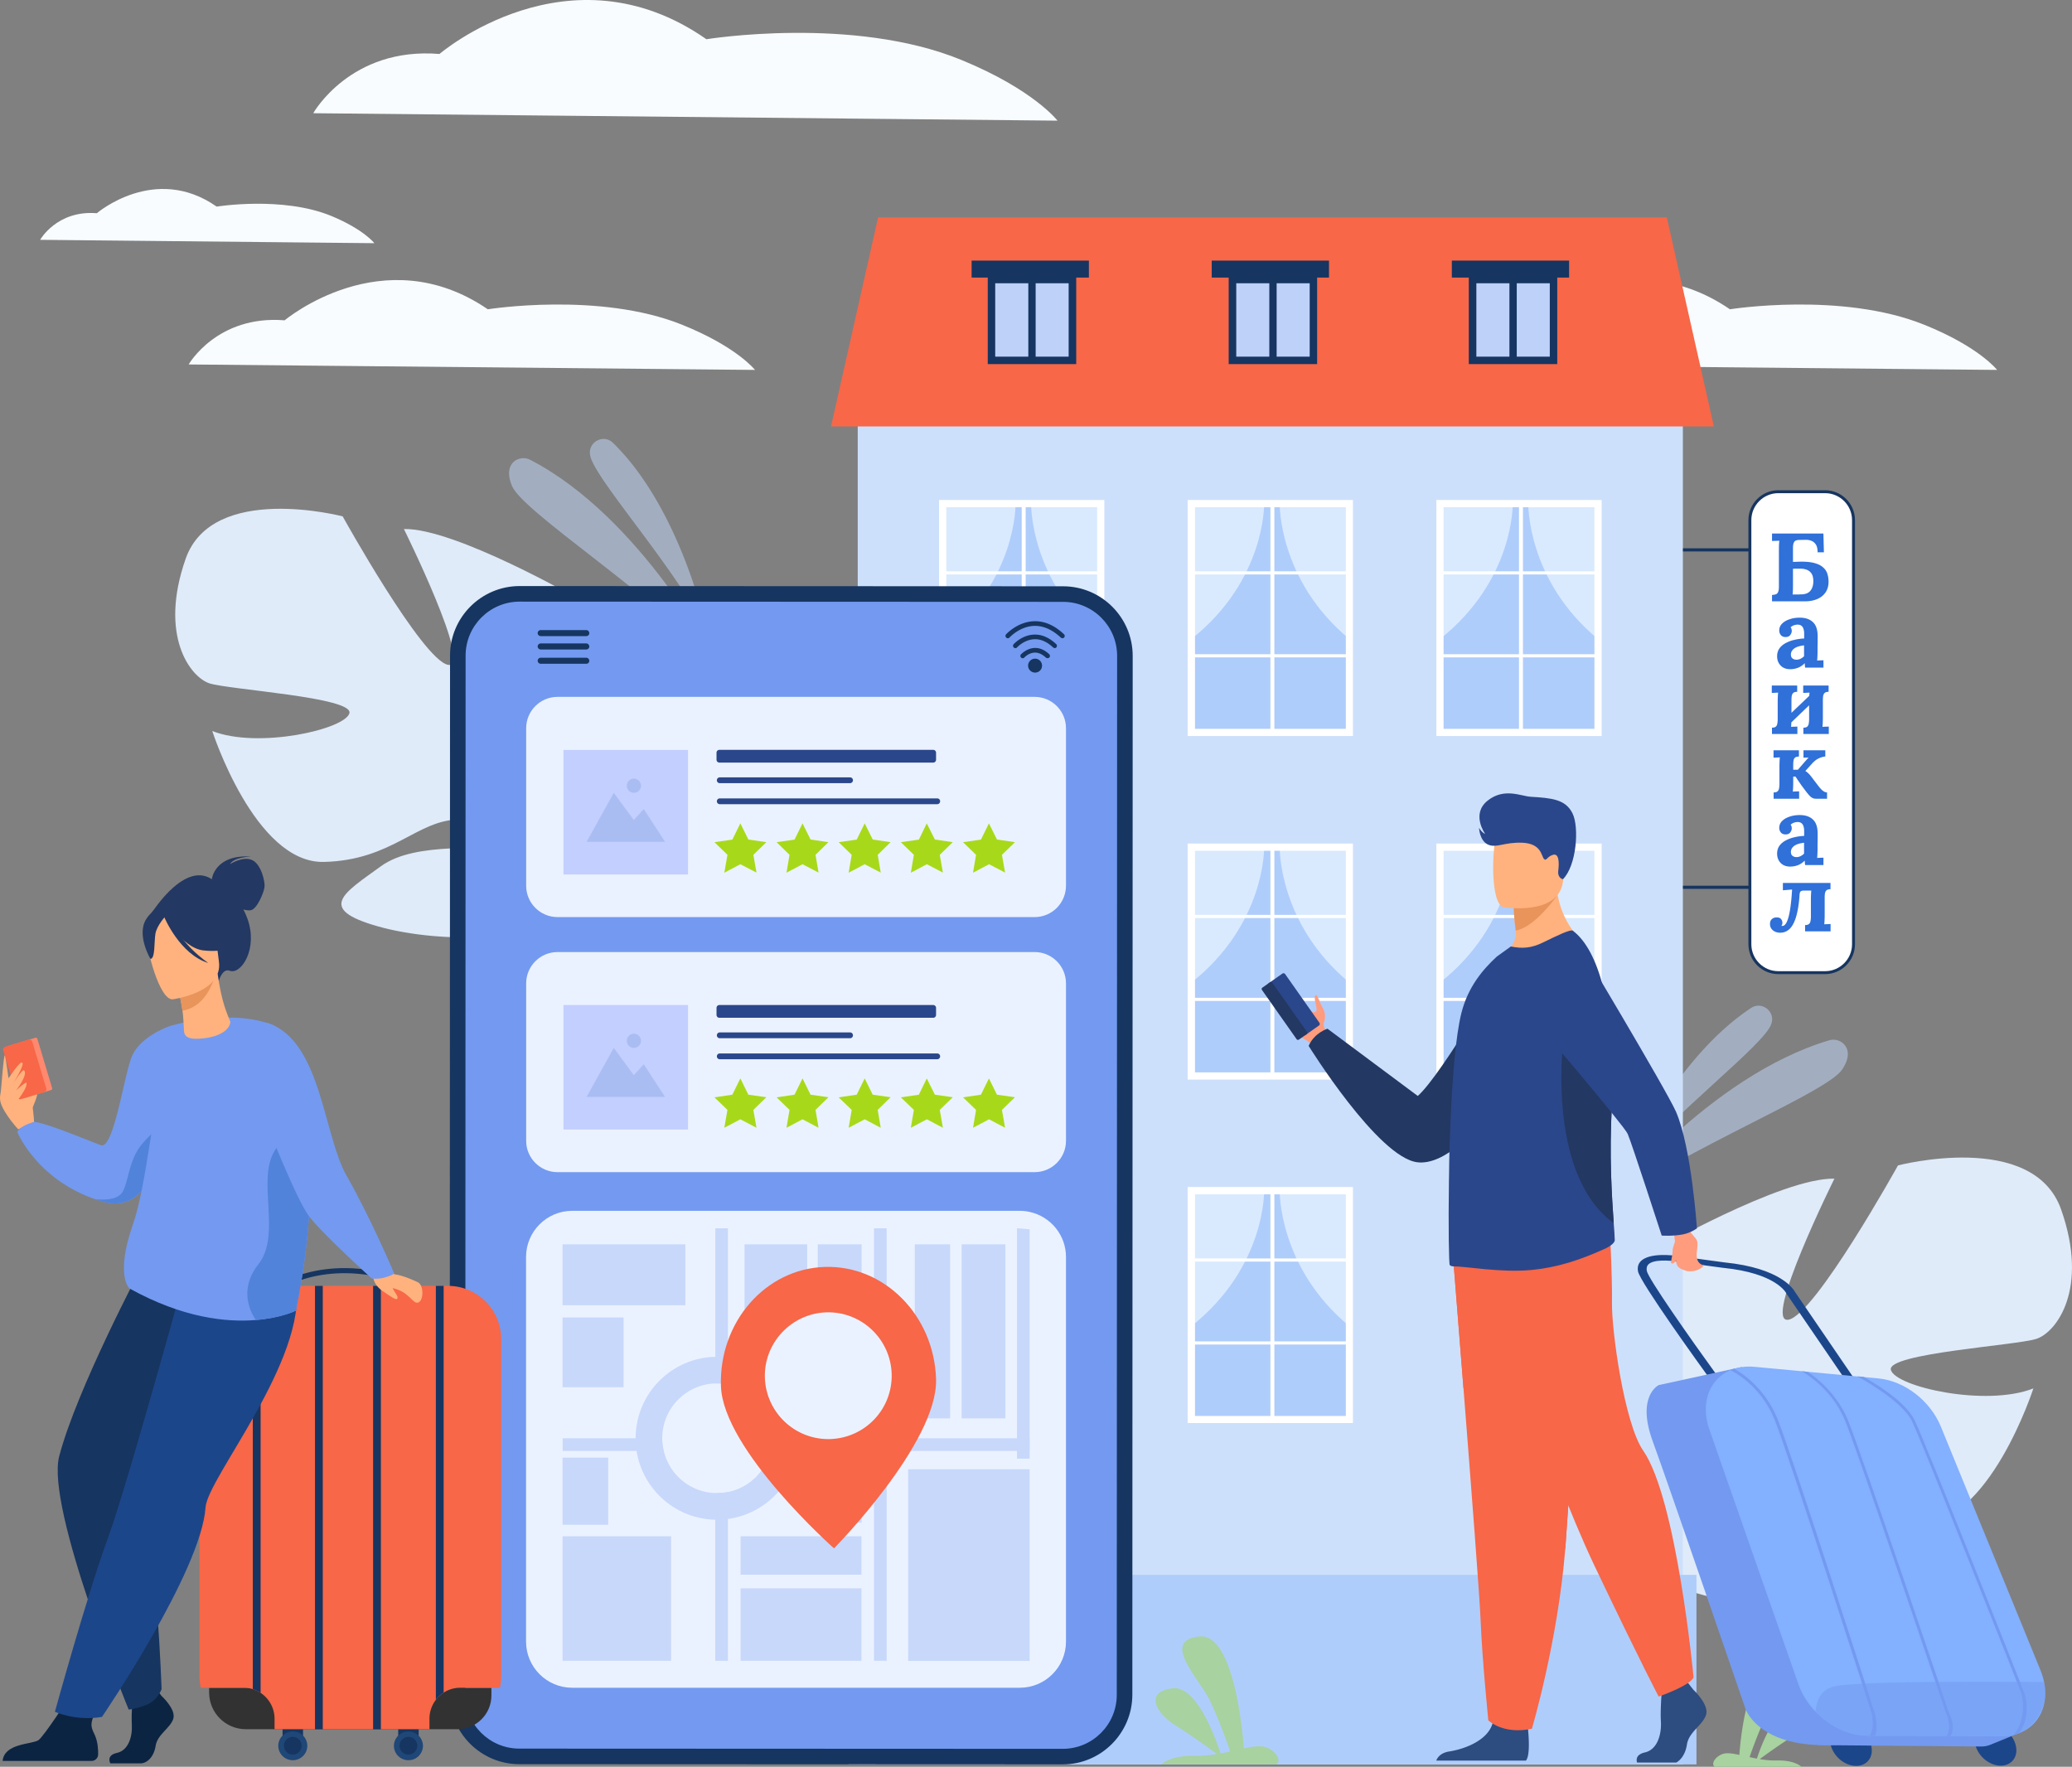 <svg width="706" height="602" fill="none" xmlns="http://www.w3.org/2000/svg"><rect width="100%" height="100%" fill="#808080" stroke="none"/><path d="M487.518 124.18s9.663-16.9 32.709-15.039c0 0 33.501-28.179 69.219-3.76 0 0 37.976-6.055 66.091 5.224 18.77 7.519 24.947 15.435 24.947 15.435l-192.966-1.86z" fill="#F8FCFF"/><path d="M240.778 214.651s-8.554-40.922-31.917-63.758c-3.089-3.047-8.316-.474-7.841 3.839a.5.5 0 00.04.238c.911 7.321 27.363 36.37 39.718 59.681z" fill="#C5DDFF" opacity=".5"/><path d="M244.381 226.246s-25.66-49.866-63.715-69.574c-2.336-1.188-5.266-.436-6.534 1.82-.831 1.464-1.069 3.72.278 7.005 3.643 8.865 46.568 35.975 69.971 60.749zm308.872 173.779s16.156-38.586 43.4-56.593c3.604-2.375 8.237 1.108 6.97 5.263-.04.079-.04.158-.08.198-2.257 7.084-33.738 30.592-50.29 51.132z" fill="#C5DDFF" opacity=".5"/><path d="M547.511 410.751s34.609-44.088 75.753-56.278c2.495-.752 5.227.554 6.098 3.048.554 1.622.356 3.839-1.624 6.846-5.306 7.995-52.587 26.477-80.227 46.384z" fill="#C5DDFF" opacity=".5"/><path d="M702.303 412.136c-9.543-27.11-55.597-15.039-55.597-15.039s-28.155 50.737-37.262 52.557c-9.148 1.821 15.602-48.045 15.602-48.045-17.978-.396-61.933 24.814-61.933 24.814s7.048 56.238-2.257 55.763c-9.306-.475-3.683-50.104-3.683-50.104-16.909 6.451-31.56 27.822-31.56 27.822-17.741 34.313 27.244 55.328 27.244 55.328s2.019 19.55-8.435 42.9c0 0-2.415 4.354-4.673 11.596l4.713-.356c.277-1.306.633-2.533.99-3.76v-.079c.277-.752.673-1.82 1.148-3.126 1.228-2.929 2.059-5.066 2.574-6.61 3.683-9.181 9.029-21.133 12.988-23.864 0 0-.594-.712-1.188-2.098.357.673.753 1.346 1.188 2.098 9.346 16.701 49.895 16.582 72.031 10.329 22.136-6.253 11.88-11.873-.99-21.252-12.87-9.38-38.015-4.828-45.816-8.311-7.801-3.483 2.851-8.311 17.938-8.272 15.087.04 23.68 14.485 48.034 15 24.393.514 39.48-46.344 39.48-46.344-16.315 6.412-46.964-.593-48.548-6.292-1.584-5.66 42.846-8.351 49.617-10.607 6.772-2.256 17.938-16.938 8.395-44.048zM63.255 190.39c9.187-26.08 53.499-14.445 53.499-14.445s27.085 48.798 35.876 50.579c8.791 1.78-15.008-46.265-15.008-46.265 17.305-.396 59.597 23.904 59.597 23.904s-6.772 54.14 2.177 53.665c8.95-.475 3.564-48.243 3.564-48.243 16.276 6.213 30.373 26.753 30.373 26.753 17.107 33.047-26.215 53.27-26.215 53.27s-1.94 18.799 8.118 41.278c0 0 2.336 4.195 4.514 11.16l-4.554-.316c-.277-1.227-.594-2.454-.99-3.602v-.079c-.277-.712-.633-1.741-1.108-3.008-1.188-2.81-1.98-4.867-2.455-6.371-3.525-8.826-8.712-20.343-12.514-22.955 0 0 .555-.672 1.109-2.018-.356.633-.713 1.306-1.109 2.018-8.989 16.068-48.033 15.989-69.337 9.934-21.305-6.016-11.445-11.437.95-20.461 12.394-9.023 36.589-4.63 44.074-7.994 7.484-3.364-2.772-7.995-17.266-7.955-14.493.04-22.769 13.931-46.251 14.445-23.443.515-37.976-44.602-37.976-44.602 15.721 6.174 45.222-.594 46.727-6.055 1.505-5.462-41.222-8.034-47.756-10.211-6.534-2.216-17.186-16.345-8.039-42.426z" fill="#DFEBF9"/><path d="M573.409 128.81H292.256v472.421h281.153V128.81z" fill="#CDE0FB"/><path d="M596.97 186.829h-23.522v1.068h23.522v-1.068zm0 114.968h-23.522v1.069h23.522v-1.069z" fill="#163560"/><path d="M544.502 171.592h-53.855v77.965h53.855v-77.965z" fill="#AFCDFB"/><path d="M515.436 171.592s.594 26.001-24.789 46.146v-46.146h24.789zm5.306 0s-.554 26.001 23.72 46.146v-46.146h-23.72z" fill="#D9EAFF"/><path d="M518.921 171.592h-1.347v77.965h1.347v-77.965z" fill="#fff"/><path d="M544.502 194.665h-53.855v1.068h53.855v-1.068zm0 28.257h-53.855v1.069h53.855v-1.069z" fill="#fff"/><path d="M545.729 250.784h-56.31v-80.419h56.31v80.419zm-53.854-2.454h51.399v-75.511h-51.399v75.511z" fill="#fff"/><path d="M459.8 171.592h-53.855v77.965H459.8v-77.965z" fill="#AFCDFB"/><path d="M430.734 171.592s.594 26.001-24.789 46.146v-46.146h24.789zm5.306 0s-.554 26.001 23.72 46.146v-46.146h-23.72z" fill="#D9EAFF"/><path d="M434.219 171.592h-1.347v77.965h1.347v-77.965z" fill="#fff"/><path d="M459.8 194.665h-53.855v1.068H459.8v-1.068zm0 28.257h-53.855v1.069H459.8v-1.069z" fill="#fff"/><path d="M460.988 250.784h-56.31v-80.419h56.31v80.419zm-53.815-2.454h51.399v-75.511h-51.399v75.511z" fill="#fff"/><path d="M375.058 171.592h-53.855v77.965h53.855v-77.965z" fill="#AFCDFB"/><path d="M346.031 171.592s.594 26.001-24.788 46.146v-46.146h24.788zm5.307 0s-.555 26.001 23.72 46.146v-46.146h-23.72z" fill="#D9EAFF"/><path d="M349.477 171.592h-1.347v77.965h1.347v-77.965z" fill="#fff"/><path d="M375.058 194.665h-53.855v1.068h53.855v-1.068zm0 28.257h-53.855v1.069h53.855v-1.069z" fill="#fff"/><path d="M376.285 250.784h-56.31v-80.419h56.31v80.419zm-53.854-2.454h51.399v-75.511h-51.399v75.511z" fill="#fff"/><path d="M544.502 288.658h-53.855v77.965h53.855v-77.965z" fill="#AFCDFB"/><path d="M515.436 288.658s.594 26.002-24.789 46.146v-46.146h24.789zm5.306 0s-.554 26.002 23.72 46.146v-46.146h-23.72z" fill="#D9EAFF"/><path d="M518.921 288.658h-1.347v77.965h1.347v-77.965z" fill="#fff"/><path d="M544.502 311.731h-53.855v1.069h53.855v-1.069zm0 28.258h-53.855v1.068h53.855v-1.068z" fill="#fff"/><path d="M545.729 367.85h-56.31v-80.419h56.31v80.419zm-53.854-2.454h51.399v-75.511h-51.399v75.511z" fill="#fff"/><path d="M459.8 288.658h-53.855v77.965H459.8v-77.965z" fill="#AFCDFB"/><path d="M430.734 288.658s.594 26.002-24.789 46.146v-46.146h24.789zm5.306 0s-.554 26.002 23.72 46.146v-46.146h-23.72z" fill="#D9EAFF"/><path d="M434.219 288.658h-1.347v77.965h1.347v-77.965z" fill="#fff"/><path d="M459.8 311.731h-53.855v1.069H459.8v-1.069zm0 28.258h-53.855v1.068H459.8v-1.068z" fill="#fff"/><path d="M460.988 367.85h-56.31v-80.419h56.31v80.419zm-53.815-2.454h51.399v-75.511h-51.399v75.511z" fill="#fff"/><path d="M375.058 288.658h-53.855v77.965h53.855v-77.965z" fill="#AFCDFB"/><path d="M346.031 288.658s.594 26.002-24.788 46.146v-46.146h24.788zm5.307 0s-.555 26.002 23.72 46.146v-46.146h-23.72z" fill="#D9EAFF"/><path d="M349.477 288.658h-1.347v77.965h1.347v-77.965z" fill="#fff"/><path d="M375.058 311.731h-53.855v1.069h53.855v-1.069zm0 28.258h-53.855v1.068h53.855v-1.068z" fill="#fff"/><path d="M376.285 367.85h-56.31v-80.419h56.31v80.419zm-53.854-2.454h51.399v-75.511h-51.399v75.511z" fill="#fff"/><path d="M459.8 405.724h-53.855v77.965H459.8v-77.965z" fill="#AFCDFB"/><path d="M430.734 405.724s.594 26.002-24.789 46.146v-46.146h24.789zm5.306 0s-.554 26.002 23.72 46.146v-46.146h-23.72z" fill="#D9EAFF"/><path d="M434.219 405.724h-1.347v77.965h1.347v-77.965z" fill="#fff"/><path d="M459.8 428.797h-53.855v1.069H459.8v-1.069zm0 28.258h-53.855v1.068H459.8v-1.068z" fill="#fff"/><path d="M460.988 484.877h-56.31v-80.419h56.31v80.419zm-53.815-2.414h51.399v-75.512h-51.399v75.512z" fill="#fff"/><path d="M375.058 405.724h-53.855v77.965h53.855v-77.965z" fill="#AFCDFB"/><path d="M346.031 405.724s.594 26.002-24.788 46.146v-46.146h24.788zm5.307 0s-.555 26.002 23.72 46.146v-46.146h-23.72z" fill="#D9EAFF"/><path d="M349.477 405.724h-1.347v77.965h1.347v-77.965z" fill="#fff"/><path d="M375.058 428.797h-53.855v1.069h53.855v-1.069zm0 28.258h-53.855v1.068h53.855v-1.068z" fill="#fff"/><path d="M376.285 484.877h-56.31v-80.419h56.31v80.419zm-53.854-2.414h51.399v-75.512h-51.399v75.512z" fill="#fff"/><path d="M578.042 536.603H289.128v64.588h288.914v-64.588z" fill="#AFCDFB"/><path d="M383.294 223.476l-.119 354.009c0 11.636-9.424 21.055-21.066 21.055l-185.165-.079c-11.642 0-21.067-9.42-21.067-21.055l.119-354.009c0-11.635 9.425-21.054 21.067-21.054l185.164.079c11.642 0 21.067 9.419 21.067 21.054z" fill="#739AF0"/><path d="M362.109 601.191l-185.165-.079c-13.068 0-23.72-10.646-23.72-23.706l.119-354.009c0-13.06 10.652-23.706 23.72-23.706l185.164.079c13.068 0 23.72 10.646 23.72 23.706l-.119 354.009c-.039 13.06-10.652 23.706-23.719 23.706zM177.063 204.994c-10.177 0-18.414 8.272-18.414 18.403l-.119 354.009c0 10.171 8.277 18.403 18.414 18.403l185.165.079c10.177 0 18.413-8.271 18.413-18.403l.119-354.009c0-10.171-8.276-18.403-18.414-18.403l-185.164-.079z" fill="#163560"/><path d="M363.217 428.323V559.32c0 8.707-7.048 15.751-15.76 15.751H194.961c-8.672 0-15.72-7.044-15.72-15.751V428.323c0-8.707 7.048-15.752 15.72-15.752h152.496c1.148 0 2.257.119 3.326.356 7.128 1.544 12.434 7.837 12.434 15.396zm-10.691-28.931H189.972c-5.9 0-10.692-4.788-10.692-10.685v-53.626c0-5.897 4.792-10.686 10.692-10.686h162.554c5.9 0 10.691 4.789 10.691 10.686v53.626c0 5.897-4.791 10.685-10.691 10.685z" fill="#EBF2FF"/><path d="M289.643 353.76h-44.391a.98.98 0 01-.99-.989.98.98 0 01.99-.989h44.391a.98.98 0 01.99.989.98.98 0 01-.99.989zm29.699 7.163h-74.09a.98.98 0 01-.99-.989.98.98 0 01.99-.989h74.09a.98.98 0 01.99.989.98.98 0 01-.99.989z" fill="#2B478B"/><path d="M234.442 342.442h-42.45v42.426h42.45v-42.426z" fill="#C2CFFF"/><path d="M199.872 373.747l9.266-16.701 6.811 9.3 3.406-3.72 7.246 11.121h-26.729zm13.701-19.115a2.425 2.425 0 012.415-2.415 2.425 2.425 0 012.416 2.415 2.4 2.4 0 01-2.416 2.414 2.4 2.4 0 01-2.415-2.414z" fill="#AABDF2"/><path d="M317.956 346.796h-72.823a.98.98 0 01-.99-.99v-2.374a.98.98 0 01.99-.99h72.823a.98.98 0 01.99.99v2.374a.98.98 0 01-.99.99z" fill="#2B478B"/><path d="M254.993 372.995l6.137.871-4.434 4.313 1.069 6.095-5.504-2.889-5.465 2.889 1.069-6.095-4.434-4.274 6.097-.91 2.733-5.541 2.732 5.541zm21.185 0l6.098.871-4.395 4.313 1.029 6.095-5.464-2.889-5.464 2.889 1.029-6.095-4.395-4.274 6.098-.91 2.732-5.541 2.732 5.541zm21.186 0l6.098.871-4.396 4.313 1.03 6.095-5.465-2.889-5.464 2.889 1.03-6.095-4.435-4.274 6.137-.91 2.732-5.541 2.733 5.541zm21.185 0l6.098.871-4.435 4.313 1.069 6.095-5.464-2.889-5.465 2.889 1.03-6.095-4.435-4.274 6.138-.91 2.692-5.541 2.772 5.541zm21.146 0l6.138.871-4.435 4.313 1.069 6.095-5.465-2.889-5.464 2.889 1.03-6.095-4.435-4.274 6.098-.91 2.732-5.541 2.732 5.541z" fill="#A7D91A"/><path d="M352.526 312.483H189.972c-5.9 0-10.692-4.789-10.692-10.686v-53.665c0-5.897 4.792-10.685 10.692-10.685h162.554c5.9 0 10.691 4.788 10.691 10.685v53.626c0 5.936-4.791 10.725-10.691 10.725z" fill="#EBF2FF"/><path d="M289.643 266.851h-44.391a.98.98 0 01-.99-.989.98.98 0 01.99-.989h44.391a.98.98 0 01.99.989c0 .514-.436.989-.99.989zm29.699 7.163h-74.09a.98.98 0 01-.99-.989.98.98 0 01.99-.989h74.09a.98.98 0 01.99.989.98.98 0 01-.99.989z" fill="#2B478B"/><path d="M234.442 255.533h-42.45v42.426h42.45v-42.426z" fill="#C2CFFF"/><path d="M199.872 286.838l9.266-16.702 6.811 9.261 3.406-3.72 7.246 11.161h-26.729zm13.701-19.116a2.424 2.424 0 012.415-2.414 2.425 2.425 0 012.416 2.414 2.424 2.424 0 01-2.416 2.414 2.399 2.399 0 01-2.415-2.414z" fill="#AABDF2"/><path d="M317.956 259.847h-72.823a.98.98 0 01-.99-.99v-2.374a.98.98 0 01.99-.99h72.823a.98.98 0 01.99.99v2.374a.98.98 0 01-.99.99z" fill="#2B478B"/><path d="M254.993 286.046l6.137.91-4.434 4.314 1.069 6.055-5.504-2.849-5.465 2.889 1.069-6.095-4.434-4.314 6.097-.87 2.733-5.541 2.732 5.501zm21.185 0l6.098.91-4.395 4.314 1.029 6.055-5.464-2.849-5.464 2.889 1.029-6.095-4.395-4.314 6.098-.87 2.732-5.541 2.732 5.501zm21.186 0l6.098.91-4.396 4.314 1.03 6.055-5.465-2.849-5.464 2.889 1.03-6.095-4.435-4.314 6.137-.87 2.732-5.541 2.733 5.501zm21.185 0l6.098.91-4.435 4.314 1.069 6.055-5.464-2.849-5.465 2.889 1.03-6.095-4.435-4.314 6.138-.87 2.692-5.541 2.772 5.501zm21.146 0l6.138.91-4.435 4.314 1.069 6.055-5.465-2.849-5.464 2.889 1.03-6.095-4.435-4.314 6.098-.87 2.732-5.541 2.732 5.501z" fill="#A7D91A"/><g opacity=".3" fill="#739AF0"><path d="M248.024 462.556a28.81 28.81 0 00-3.682-.238h-.594c-15.048.317-27.165 12.625-27.165 27.743 0 1.465.119 2.889.317 4.314 2.059 13.1 13.226 23.152 26.808 23.429h.594c1.267 0 2.495-.079 3.683-.237 12.157-1.623 21.858-11.121 23.759-23.192a31.16 31.16 0 00.317-4.314c.039-14.089-10.454-25.724-24.037-27.505zm0 45.829a18.7 18.7 0 01-3.682.356h-.594c-8.593-.277-15.682-6.332-17.582-14.366-.317-1.385-.515-2.81-.515-4.314 0-10.131 8.038-18.363 18.097-18.68h.594c1.267 0 2.494.119 3.682.357 8.554 1.701 15.008 9.26 15.008 18.323 0 1.465-.158 2.929-.515 4.314-1.663 7.045-7.325 12.585-14.493 14.01z"/><path d="M225.611 490.061c0 1.465.159 2.929.515 4.314h-34.412v-4.314h33.897zm125.212 0v4.314h-88.266c.317-1.385.515-2.81.515-4.314h87.751zm-102.799-71.553v53.23a18.71 18.71 0 00-3.683-.357h-.594v-52.873h4.277zm0 89.877v57.504h-4.316v-57.148h.594c1.307 0 2.534-.118 3.722-.356z"/><path d="M346.507 418.508v78.519h4.316v-78.163l-4.316-.356zm-44.391 0H297.8v147.381h4.316V418.508zm-27.085 5.461h-21.344v33.125h21.344v-33.125zm-62.567 24.933h-20.789v23.785h20.789v-23.785zm21.067-24.933h-41.856v20.778h41.856v-20.778zm60.031 0h-14.928v20.58h14.928v-20.58zm0 24.933h-14.928v34.392h14.928v-34.392zm0 49.549h-14.928v20.382h14.928v-20.382zm30.175-74.482h-12.038v59.325h12.038v-59.325zm18.849 0h-14.928v59.325h14.928v-59.325zm8.237 76.659h-41.381v65.301h41.381v-65.301zm-57.3 40.566H252.34v24.695h41.183v-24.695zm0-17.73H252.34v13.099h41.183v-13.099zm-64.863 0h-36.985v42.425h36.985v-42.425zm-21.424-26.793h-15.561v22.875h15.561v-22.875z"/></g><path d="M103.25 583.897h-6.97v9.498h6.97v-9.498zm39.401 0h-6.969v9.498h6.969v-9.498z" fill="#163560"/><path d="M94.816 594.819a4.95 4.95 0 019.899 0 4.95 4.95 0 01-9.9 0z" fill="#1F4777"/><path d="M96.756 594.82a3.007 3.007 0 013.01-3.008 3.007 3.007 0 110 6.015 3.007 3.007 0 01-3.01-3.007z" fill="#163560"/><path d="M134.216 594.819a4.951 4.951 0 019.9 0 4.95 4.95 0 01-9.9 0z" fill="#1F4777"/><path d="M136.157 594.82a3.007 3.007 0 013.009-3.008 3.007 3.007 0 110 6.015 3.006 3.006 0 01-3.009-3.007z" fill="#163560"/><path d="M155.877 589.2h-72.11c-6.93 0-12.513-5.62-12.513-12.506v-1.623h96.186v2.572c.04 6.372-5.148 11.557-11.563 11.557z" fill="#323232"/><path d="M170.766 456.303v114.731c0 1.385-.158 2.731-.435 4.037h-13.464c-2.098 0-4.039.594-5.662 1.662-1.03.633-1.901 1.465-2.654 2.414a10.545 10.545 0 00-2.217 6.491v3.562H93.549v-3.562c0-3.681-1.901-6.926-4.752-8.826a11.75 11.75 0 00-2.653-1.266 10.39 10.39 0 00-3.168-.475H68.403a19.398 19.398 0 01-.435-4.037V456.303c0-10.052 8.117-18.166 18.175-18.166h66.448c10.058 0 18.175 8.114 18.175 18.166z" fill="#F76748"/><path d="M138.731 438.058c-12.434-4.907-22.809-4.67-29.303-3.601-7.049 1.148-11.207 3.522-11.286 3.522l-.871-1.504c.158-.118 4.435-2.493 11.761-3.72 6.731-1.108 17.463-1.385 30.332 3.681l-.633 1.622zm-49.935.079v138.675a11.754 11.754 0 00-2.653-1.266V438.137h2.653zm21.186 0h-2.653v151.102h2.653V438.137zm19.799 0h-2.653v151.102h2.653V438.137zm21.384 0v138.596c-1.03.633-1.901 1.465-2.653 2.414v-141.01h2.653z" fill="#163560"/><path d="M10.55 378.734c0-.198 2.89-6.174 1.98-6.649-.912-.475-2.575-.396-2.773.673-.198 1.029.792 5.976.792 5.976z" fill="#FFB27D"/><path d="M11.618 382.295c0-.593-.673-9.537-2.178-11.358-1.505-1.781-4.593-4.314-5.583-4.235-.99.08-4.791 5.145-3.643 8.984 1.148 3.879 5.98 9.103 5.98 9.103l5.424-2.494z" fill="#FFB27D"/><path d="M17.399 371.412l-8.83 2.652c-.277.079-.594-.08-.673-.357l-5.03-16.78c-.078-.277.08-.594.357-.673l8.83-2.651c.278-.079.594.079.673.356l5.03 16.78c.118.277-.04.594-.357.673z" fill="#FF896F"/><path d="M15.102 372.124l-7.998 2.415c-.515.158-1.07-.159-1.228-.673l-4.79-15.989c-.16-.515.157-1.069.672-1.227l7.999-2.414c.515-.158 1.069.158 1.227.673l4.792 15.989c.158.514-.159 1.068-.674 1.226z" fill="#F76748"/><path d="M2.946 367.375s3.683-5.659 4.554-5.343c1.267.436-3.326 7.599-3.326 7.599s3.405-5.343 3.96-4.947c1.227.91-.713 4.274-2.654 6.847 0 0 3.445-3.127 3.564-2.573.396 1.979-3.762 6.768-3.762 6.768l-2.336-5.303v-3.048z" fill="#FFB27D"/><path d="M.214 372.599c.158-.673 1.069-14.168 1.465-12.902.396 1.267 1.307 8.351 1.307 8.351l-2.772 4.551z" fill="#FFB27D"/><path d="M58.78 368.879s-.395 14.643-4.593 26.477c-3.326 9.34-9.068 16.899-18.928 14.128a62.68 62.68 0 01-2.93-.91c-19.998-6.965-26.452-22.915-26.452-22.915 1.504-2.453 5.82-3.364 5.82-3.364 4.04.198 21.74 7.718 22.85 7.955 4.078.831 7.404-21.648 10.057-29.444 2.654-7.797 13.543-11.28 13.543-11.28l.634 19.353z" fill="#739AF0"/><path d="M54.544 384.789l-.396 10.567c-3.327 9.34-9.068 16.899-18.929 14.128a62.68 62.68 0 01-2.93-.91c.317.04 6.336.871 8.87-1.662 2.574-2.612 2.337-11.2 7.089-16.899 4.791-5.739 6.296-5.224 6.296-5.224z" fill="#5283DB"/><path d="M55.098 577.92s4.91 4.473 3.96 7.678c-.95 3.206-5.386 5.303-6.02 9.221-.593 3.919-3.009 6.016-5.147 6.016H37.595s-1.584-2.731 2.257-3.562c3.842-.831 5.307-5.422 5.07-9.656-.238-4.235.356-9.934.356-9.934l8.157-1.9 1.663 2.137zM.887 600.004H31.22c1.188 0 2.178-.95 2.218-2.137.04-1.781-.12-4.353-1.07-6.53-1.623-3.602-2.653-4.235 4.198-14.643-2.06 2.097-7.603 1.147-12.276.514-.554.91-9.266 14.327-11.167 15.712-2.178 1.504-11.602.95-12.236 7.084z" fill="#0B2442"/><path d="M48.129 431.884S26.15 473.36 20.172 496.196c-4.633 17.73 23.68 86.315 23.68 86.315s2.297-.158 6.098-1.622c3.723-1.465 5.109-5.343 5.109-5.343s-1.664-49.035-7.405-72.781c-1.268-5.342 6.217-22.518 18.928-31.898 12.672-9.419 17.978-39.695 10.414-41.713-7.563-2.019-28.867 2.73-28.867 2.73z" fill="#163560"/><path d="M66.978 420.13s-23.126 84.693-30.135 103.729c-7.009 19.037-18.136 59.404-18.136 59.404s7.048 3.285 16.037 1.742c0 0 33.818-49.51 35.283-71.356.673-10.132 34.689-50.183 30.887-76.343L66.978 420.13z" fill="#1C468A"/><path d="M100.835 446.567s-4.91 2.493-13.622 3.206c-9.94.831-24.868-.633-43.044-10.725 0 0-5.069-4.156 1.148-21.926 4.712-13.416 7.01-41.752 12.751-67.556 0 0 18.651-5.857 33.62-.792 11.444 3.879 10.295 21.411 12.394 39.656.198 1.701.436 3.403.673 5.105 3.208 19.986-3.92 53.032-3.92 53.032z" fill="#739AF0"/><path d="M51.534 311.335s12.751-20.698 22.611-10.052c0 0 6.455 1.662 10.138 11.675 3.761 10.25-2.1 19.274-6.02 17.809-2.494-.95-3.682 3.404-3.682 3.404l-23.047-22.836z" fill="#233862"/><path d="M72.165 299.621s.871-8.588 13.423-7.757c0 0-5.939.119-7.206 2.572 0 0 4.316-2.77 7.444-1.424 3.128 1.345 4.475 7.242 4.316 9.102-.158 1.86-2.574 7.717-4.712 8.034-2.099.317-4.87-1.187-4.87-1.187l-8.395-9.34z" fill="#233862"/><path d="M78.5 348.22c-1.188-3.126-2.93-6.411-4.355-16.463l-.753.277-12.67 4.472s.87 4.037 1.464 7.915c.238 1.583.396 4.393.515 6.847.119 2.533 2.574 2.77 5.108 2.651 6.692-.356 10.374-2.849 10.691-5.699z" fill="#FFB27D"/><path d="M60.721 336.466s.871 4.037 1.465 7.915c7.247-1.266 10.137-8.469 11.206-12.387l-12.67 4.472z" fill="#E8945B"/><path d="M74.541 330.411s2.97-6.57 3.129-11.873c.118-3.76-3.723-17.176-17.187-13.218 0 0-3.92.949-7.325 4.036-2.693 2.454-6.376 7.401.158 18.641l1.822 3.839 19.403-1.425z" fill="#233862"/><path d="M58.82 340.503s17.305-2.216 15.76-12.941c-1.544-10.726-.356-18.245-11.443-17.295-11.088.95-12.672 5.343-13.028 9.063-.357 3.68 4.197 21.45 8.711 21.173z" fill="#FFB27D"/><path d="M55.257 311.098s6.533 11.912 14.057 12.743c7.524.831 10.375-1.583 10.375-1.583s-6.177-3.601-8.474-11.16c0 0-13.266-6.491-15.959 0z" fill="#233862"/><path d="M56.563 311.969s-3.128 3.324-3.604 6.173c-.475 2.85-.04 8.549-1.702 8.588 0 0-4.791-8.034-1.505-13.456 3.524-5.778 6.81-1.305 6.81-1.305z" fill="#233862"/><path d="M55.97 312.483s5.266 12.704 15.007 15.633c0 0-10.296-6.808-12.355-15.396-2.059-8.588-2.653-.237-2.653-.237z" fill="#233862"/><path d="M100.835 446.567s-4.91 2.493-13.622 3.206c0 0-7.128-8.944.831-18.997 7.96-10.052-.633-28.534 5.505-38.626 4.276-7.005 8.434-5.383 10.573-3.72.198 1.701.435 3.403.673 5.105 3.168 19.986-3.96 53.032-3.96 53.032z" fill="#5283DB"/><path d="M132.237 431.647s1.069 2.454 2.534 2.612c2.415.277 7.009 2.295 7.761 2.731 1.94 1.147 1.821 6.372-.119 6.846-1.94.475-2.93-3.878-9.068-5.026-2.059-.395-5.108 1.029-6.335-3.918l5.227-3.245z" fill="#FFB27D"/><path d="M91.727 348.735c17.82 6.53 18.453 38.072 26.413 51.963 8.197 14.327 16.156 33.165 16.156 33.165s-.158.554-3.208 1.425c-2.138.633-4.395.356-4.395.356s-16.83-15.197-21.383-21.213c-4.554-6.015-15.365-33.837-15.365-33.837s-5.306-34.471 1.782-31.859z" fill="#739AF0"/><path d="M127.406 436.119s.435 2.137 3.049 3.839c2.613 1.702 4.712 3.443 4.989 2.375.237-1.069-1.465-2.217-1.861-4.156-.396-1.979-6.177-2.058-6.177-2.058z" fill="#FFB27D"/><path d="M583.981 145.313H283.148l16.038-71.237h268.758l16.037 71.237z" fill="#F76748"/><path d="M365.434 95.21h-27.6v27.584h27.6V95.21z" fill="#BDD1F9"/><path d="M336.567 93.943v30.118h30.135V93.943h-30.135zm27.561 27.585h-25.027V96.516h25.027v25.012z" fill="#163560"/><path d="M352.875 122.812V95.227h-2.494v27.585h2.494zm18.143-34.014h-39.955v5.778h39.955v-5.778z" fill="#163560"/><path d="M447.563 95.21h-27.601v27.584h27.601V95.21z" fill="#BDD1F9"/><path d="M418.656 93.943v30.118h30.134V93.943h-30.134zm27.6 27.585H421.23V96.516h25.026v25.012z" fill="#163560"/><path d="M434.993 122.822V95.237h-2.494v27.585h2.494zm17.836-34.024h-39.955v5.778h39.955v-5.778z" fill="#163560"/><path d="M529.374 95.21h-27.6v27.584h27.6V95.21z" fill="#BDD1F9"/><path d="M500.467 93.943v30.118h30.135V93.943h-30.135zm27.6 27.585h-25.026V96.516h25.026v25.012z" fill="#163560"/><path d="M516.808 122.818V95.233h-2.494v27.585h2.494zm17.833-34.02h-39.955v5.778h39.955v-5.778z" fill="#163560"/><path d="M395.711 601.148h39.282c2.099-1.781-1.465-5.857-5.187-6.095-1.624-.119-3.643.198-5.98.712-.554-7.163-3.643-39.457-15.285-38.151-13.068 1.464 0 14.208 3.683 21.767 2.732 5.58 5.623 13.614 6.969 17.414a81.481 81.481 0 01-3.286.672c-1.743-5.303-8.197-23.231-16.394-22.202-9.623 1.227-5.782 8.39 1.069 12.664 5.029 3.127 11.167 7.599 14.097 9.736-2.495.396-5.069.673-7.682.633-6.732-.198-10.019 1.781-11.286 2.85zm218.125.852h-29.62c-1.584-1.346 1.109-4.393 3.921-4.591 1.227-.079 2.772.159 4.514.554.396-5.422 2.732-29.721 11.484-28.732 9.86 1.108 0 10.725-2.772 16.385-2.059 4.234-4.237 10.25-5.227 13.099.792.159 1.623.356 2.494.515 1.307-3.998 6.178-17.493 12.355-16.701 7.247.91 4.356 6.332-.792 9.537-3.762 2.375-8.395 5.699-10.612 7.322 1.861.317 3.801.515 5.781.475 5.029-.158 7.524 1.345 8.474 2.137z" fill="#A8D29F"/><path d="M436.832 344.263c1.385 3.72 3.801 8.073 6.335 9.142 2.851 1.227 4.079 2.968 4.079 2.968l2.296-1.346 2.772-1.622-.198-.792c-.119-.514-.356-1.187-.634-1.979 0 0-.831-1.108-.316-2.453.514-1.385.396-3.483-.476-4.789-.871-1.306-1.742-4.472-2.257-4.353-1.306.237.634 4.59.08 5.382-.515.712-1.109.475-1.228.435h-.039c-3.643-1.583-8.039-10.171-9.979-9.023-.713.435-.99 6.847-.435 8.43z" fill="#FF9C7D"/><path d="M449.383 349.447l-4.553 3.206a.704.704 0 01-.99-.158l-11.642-16.543c-.237-.317-.158-.752.159-.99l4.553-3.205a.703.703 0 01.99.158l11.642 16.543c.237.316.198.791-.159.989z" fill="#2B478B"/><path d="M445.226 352.376l-2.653 1.86c-.238.158-.594.119-.753-.119l-11.839-16.82c-.159-.237-.119-.593.119-.752l2.653-1.86c.237-.158.594-.118.752.119l11.839 16.82c.198.237.159.594-.118.752zm69.378-26.675s-23.126 40.329-31.521 47.729l-30.768-22.914s-4.475 1.385-6.415 5.857c0 0 23.64 38.072 37.064 39.655 18.335 2.137 44.193-45.591 44.193-45.591l-12.553-24.736z" fill="#233862"/><path d="M557.806 600.558h13.345c1.663-.91 3.168-3.008 3.643-6.134.634-4.314 5.465-6.649 6.534-10.171 1.03-3.523-4.316-8.47-4.316-8.47l-.911-1.147-.911-1.188-8.87 2.098s-.238 2.097-.356 4.789c-.08 1.939-.159 4.195-.04 6.134.277 4.71-1.307 9.736-5.465 10.646-3.088.712-2.93 2.533-2.653 3.443zm-68.427-.673h30.571c1.465-1.781.91-8.39.712-10.567-.039-.435-.079-.672-.079-.672s-10.414-8.351-11.88-1.94a3.265 3.265 0 01-.158.594c-1.822 5.976-9.9 8.707-14.572 9.459-3.05.435-4.158 2.018-4.594 3.126z" fill="#2D4C7F"/><path d="M495.2 429.431s1.584 19.748 3.445 43.494c2.535 32.254 5.584 71.87 5.861 79.39.515 13.02 2.614 33.877 2.614 33.877s4.949 4.947 14.849 2.849c0 0 8.831-29.761 11.365-61.264l.119-1.543c2.336-32.057 5.979-99.574 5.979-99.574l-44.232 2.771z" fill="#F76748"/><path d="M495.2 429.431s1.584 19.748 3.445 43.494l34.689 54.892.119-1.543c2.336-32.057 5.979-99.574 5.979-99.574l-44.232 2.731z" fill="#F76748"/><path d="M502.962 426.185s23.957 73.018 40.47 107.608c16.513 34.59 21.74 44.286 21.74 44.286s10.77-3.72 11.879-6.57c0 0-5.702-60.71-17.146-77.213-6.455-9.3-10.811-41.041-10.652-50.42.158-9.38-.911-28.06-.911-28.06l-45.38 10.369z" fill="#F76748"/><path d="M509.535 327.443c11.167 3.522 30.452-5.976 30.452-5.976s-10.296-7.718-9.742-23.746l-8.632 6.966-5.861 4.709s.04 2.77.673 7.678v.039a6.916 6.916 0 01-2.613 6.372c-2.733 2.019-4.277 3.958-4.277 3.958z" fill="#FFB27D"/><path d="M515.792 309.396s.039 2.77.673 7.678c6.494-1.108 13.859-11.596 13.859-11.596-3.326-.95-6.217-1.108-8.672-.791l-5.86 4.709z" fill="#E8945B"/><path d="M512.347 309.119s18.413 3.047 20.156-8.43c1.742-11.516 5.266-18.838-6.415-21.292-11.682-2.453-14.652 1.623-16.157 5.304-1.504 3.68-2.296 23.31 2.416 24.418z" fill="#FFB27D"/><path d="M493.973 431.053c.317.277.713.436 1.188.436 4.197-.04 16.394 2.255 26.769 1.226 8.711-.831 16.433-3.403 24.709-7.123 1.109-.475 3.644-1.86 3.564-3.087-.039-1.346-.158-3.285-.356-5.739-.594-8.548-1.624-23.231-.594-40.209.198-3.166.277-6.293.277-9.38.079-22.993-4.475-43.217-13.622-50.064-.792-.554-5.583 1.781-10.018 3.958-4.079 2.018-7.208 2.216-11.088 1.425l-4.792 3.443c-4.712 4.353-9.82 10.29-12.077 19.274-1.901 7.638-3.01 21.45-3.643 35.737-.278 6.49-.515 13.02-.555 19.194v.238c-.039.633-.039 1.266-.039 1.899-.238 15.95 0 28.535.277 28.772z" fill="#2B478B"/><path d="M549.846 416.766c-.594-8.548-1.623-23.231-.594-40.209.198-3.166.277-6.293.277-9.38-3.801-9.26-6.929-15.949-6.929-15.949h-9.622c0-.039-7.048 48.125 16.868 65.538z" fill="#233862"/><path d="M532.542 299.581s-1.9-.316-1.584-2.928c.317-2.613.317-6.016-1.821-5.383-2.099.633-2.218 2.335-3.089 1.346-.871-.99-.871-5.145-7.207-5.462-6.296-.277-8.87 1.9-11.8.633-2.931-1.306-3.089-5.738-3.089-5.738s.831 1.583 2.099 2.097c0 0-4.871-6.688.752-11.279 5.663-4.591 11.444-1.583 14.731-1.385 7.207.435 11.879.871 14.255 5.62 2.376 4.749 1.386 17.928-3.247 22.479z" fill="#2B478B"/><path d="M672.92 591.851c-.554 3.562 2.099 7.718 5.98 9.221 3.88 1.504 7.483-.158 8.077-3.72.555-3.562-2.098-7.717-5.979-9.221-3.88-1.543-7.484.119-8.078 3.72zm-49.261.079c-.554 3.562 2.099 7.718 5.979 9.222 3.881 1.503 7.484-.159 8.078-3.721.555-3.561-2.098-7.717-5.979-9.221-3.88-1.504-7.523.158-8.078 3.72z" fill="#1C468A"/><path d="M686.899 590.941l-8.831 3.601c-.91.357-1.9.554-2.93.554l-55.557-.474-8.712-10.29 76.03 6.609z" fill="#739AF0"/><path d="M629.995 471.935l-21.264-31.106-.04-.08c-.119-.277-3.524-6.925-21.502-8.746h-.079l-14.811-2.018c-1.9-.356-7.444-.99-9.899.316-1.109.554-1.505 1.465-1.267 2.771.475 2.572 14.612 22.756 23.997 35.697l-2.772.713c-2.416-3.325-23.562-32.571-24.235-36.292-.356-1.939.396-3.443 2.257-4.393 4.039-2.097 11.761-.791 12.593-.633l14.612 1.979c19.364 1.939 23.64 9.3 24.076 10.132l21.185 31.027-2.851.633z" fill="#1C468A"/><path d="M593.564 465.762l-28.353 6.173s-7.801 3.642-2.02 19.314c5.069 13.772 31.6 91.144 31.6 91.144s5.544 16.107 37.857 11.358l-39.084-127.989z" fill="#739AF0"/><path d="M582.437 487.093l30.293 86.632c1.228 3.523 3.247 6.728 5.821 9.42 4.752 4.986 11.246 8.231 17.622 8.271l27.798.119h.673l17.384.079c1.743 0 3.366-.238 4.871-.673.356-.119.673-.198 1.029-.356 5.505-2.058 8.831-7.084 8.95-13.258.039-2.612-.475-5.462-1.663-8.351l-33.897-82.872c-3.603-8.826-12.394-15.593-21.265-16.424l-5.029-.475-1.188-.119-.99-.079-16.79-1.583-2.059-.198-16.196-1.504c-2.534-.237-4.87.04-6.929.673-.119.039-.278.079-.396.119l-.832.316c-7.088 3.008-10.415 11.081-7.207 20.263z" fill="#83B0FF"/><path d="M618.551 583.145c4.752 4.986 11.246 8.231 17.622 8.271l27.798.119h.673l17.384.079c1.743 0 3.366-.238 4.871-.673.356-.119.673-.198 1.029-.356 5.505-2.058 10.494-9.538 8.554-17.453 0 0-58.884-.673-70.645 1.306-6.058 1.029-6.771 5.58-7.286 8.707z" fill="#739AF0" opacity=".5"/><path d="M632.847 468.967c.158.079 15.087 8.074 18.572 15.158 3.603 7.242 36.945 91.856 37.262 92.687.04.079 2.455 8.232-2.613 14.366l.831-.237c.357-.119.673-.198 1.03-.356 4.593-6.332 1.861-13.614 1.742-13.931-1.386-3.483-33.699-85.485-37.342-92.806-3.168-6.412-13.899-12.783-17.304-14.683l-1.188-.119-.99-.079zm-18.889-1.741c2.178 1.266 10.652 6.767 14.77 16.938 4.831 11.913 33.976 98.506 34.253 99.376l.04.079.04.04c.039.04 2.217 4.71.198 7.915h1.386c1.861-3.403-.317-7.598-.634-8.152-.911-2.692-29.501-87.543-34.293-99.376-3.564-8.747-10.216-14.208-13.701-16.583l-2.059-.237zm-24.354-.396c.08.04 3.129 1.583 6.138 4.235 3.01 2.691 6.574 6.807 8.91 12.625 4.831 11.912 32.471 98.188 32.748 99.059l.04.079.039.079c.04.04 1.624 5.343-.396 8.509h1.743c1.425-2.889-.04-8.153-.396-8.786-.871-2.77-27.957-87.265-32.749-99.099-4.514-11.121-13.028-16.186-14.809-17.176-.119.04-.278.079-.396.119l-.872.356z" fill="#739AF0"/><path d="M569.409 413.125s1.227 8.826 1.306 9.973c.594 7.757-.514 8.509 3.723 9.894 1.188.396 4.355.396 6.177-1.86 0 0-2.97-.197-2.455-4.472.594-4.907.277-3.522-2.693-7.519l-.713-7.361-5.345 1.345z" fill="#FF9C7D"/><path d="M573.408 420.605c-3.484.673-7.207.396-7.207.396s-10.295-31.74-11.602-34.669c-1.307-2.889-30.57-37.241-30.57-37.241l12.196-30.474s31.6 52.795 34.847 60.196c5.306 12.268 7.128 39.734 7.128 39.734s-2.059 1.544-4.792 2.058z" fill="#2B478B"/><path d="M570.716 423.098s-.753 1.94-.792 2.85c-.08 2.929-.911 4.274-.396 4.512 1.069.514 2.138-1.742 2.574-3.721.435-1.978-1.386-3.641-1.386-3.641z" fill="#FF9C7D"/><path d="M355.06 226.801a2.383 2.383 0 00-2.376-2.375 2.383 2.383 0 00-2.376 2.375 2.382 2.382 0 002.376 2.374 2.357 2.357 0 002.376-2.374zm1.861-2.533a.948.948 0 01-.555-.198c-1.267-1.187-2.534-1.742-3.84-1.702-2.02.079-3.485 1.623-3.485 1.662a.766.766 0 01-1.109.04.765.765 0 01-.039-1.108c.079-.079 1.9-2.058 4.593-2.177 1.742-.079 3.445.633 5.029 2.137a.8.8 0 01.039 1.108.968.968 0 01-.633.238z" fill="#163560"/><path d="M359.415 220.825a.95.95 0 01-.554-.198c-2.099-1.94-4.237-2.929-6.455-2.81-3.405.119-5.82 2.731-5.86 2.77a.766.766 0 01-1.109.04.803.803 0 01-.079-1.108c.119-.119 2.851-3.127 6.93-3.285 2.653-.119 5.187.989 7.602 3.245a.801.801 0 01.04 1.108.64.64 0 01-.515.238z" fill="#163560"/><path d="M362.028 217.461a.943.943 0 01-.554-.198c-2.97-2.771-6.058-4.116-9.186-3.997-4.871.197-8.276 3.918-8.316 3.957a.766.766 0 01-1.109.04.804.804 0 01-.079-1.108c.159-.159 3.881-4.235 9.424-4.472 3.604-.159 7.049 1.345 10.335 4.432a.801.801 0 01.04 1.108.782.782 0 01-.555.238zm-162.276-.714H184.23a1.047 1.047 0 01-1.029-1.028c0-.554.475-1.029 1.029-1.029h15.522c.555 0 1.03.475 1.03 1.029.039.554-.436 1.028-1.03 1.028zm0 4.552H184.23a1.048 1.048 0 01-1.029-1.029c0-.554.475-1.028 1.029-1.028h15.522c.554 0 1.03.474 1.03 1.028.039.554-.436 1.029-1.03 1.029zm0 4.867H184.23a1.047 1.047 0 01-1.029-1.028c0-.554.475-1.029 1.029-1.029h15.522c.554 0 1.03.475 1.03 1.029.039.593-.436 1.028-1.03 1.028z" fill="#163560"/><path d="M13.678 81.714s5.702-10.17 19.324-9.063c0 0 19.76-16.978 40.826-2.255 0 0 22.413-3.642 39.005 3.166 11.048 4.55 14.731 9.3 14.731 9.3L13.678 81.714zm93.057-43.138S119.407 15.9 149.74 18.392c0 0 44.034-37.795 90.958-5.026 0 0 49.895-8.113 86.841 7.045 24.63 10.092 32.788 20.698 32.788 20.698l-253.592-2.533zm-42.45 85.604s9.662-16.9 32.709-15.039c0 0 33.5-28.179 69.219-3.76 0 0 37.975-6.055 66.09 5.224 18.77 7.519 24.948 15.435 24.948 15.435l-192.966-1.86z" fill="#F8FCFF"/><path d="M283.544 494.019c13.953 0 25.264-11.305 25.264-25.25s-11.311-25.249-25.264-25.249-25.264 11.304-25.264 25.249c0 13.945 11.311 25.25 25.264 25.25z" fill="#EBF2FF"/><path d="M245.648 472.292c.713 21.766 38.53 55.287 38.53 55.287s35.48-35.974 34.768-57.741c-.713-21.767-17.741-38.824-37.976-38.152-20.235.673-36.035 18.878-35.322 40.606zm14.968-2.81c-.396-11.873 8.989-21.886 20.869-22.321 11.959-.396 21.898 8.983 22.334 20.856.396 11.952-8.91 21.886-20.869 22.321-11.879.396-21.898-8.904-22.334-20.856z" fill="#F76748"/><path d="M621.878 331.415H605.92c-5.309 0-9.677-4.329-9.677-9.671V177.212c0-5.306 4.331-9.672 9.677-9.672h15.958c5.309 0 9.677 4.329 9.677 9.672v144.532c0 5.342-4.368 9.671-9.677 9.671z" fill="#fff" stroke="#163560"/><path d="M619.316 188.194c0-1.21-.209-2.112-.628-2.706-.418-.616-.947-1.034-1.586-1.254a4.84 4.84 0 00-1.817-.297l-2.147.033c-.462 0-.859.066-1.189.198-.33.11-.584.374-.76.792-.176.396-.264 1.023-.264 1.881v4.62l1.982-.066c2.158-.066 3.898.077 5.22.429 1.343.352 2.367.858 3.072 1.519.727.638 1.211 1.375 1.453 2.211.265.836.397 1.716.397 2.64 0 1.452-.353 2.684-1.057 3.696-.683.99-1.63 1.738-2.841 2.244-1.212.507-2.588.76-4.13.76h-11.232v-2.179c.507-.022.925-.088 1.255-.198.353-.11.617-.363.793-.759.198-.396.298-1.034.298-1.914v-12.64c0-.594.011-1.166.033-1.716l.099-1.254a65.89 65.89 0 01-1.322.066c-.528 0-.914.011-1.156.033v-2.541h17.509l.165 6.402h-2.147zm-8.391 11.452c0 .594-.011 1.155-.033 1.683-.022.528-.055.935-.099 1.221h2.18c.352-.022.694-.033 1.024-.033 1.344-.066 2.324-.506 2.94-1.32.617-.814.925-1.859.925-3.135 0-1.144-.209-2.024-.627-2.64-.419-.616-.958-1.045-1.619-1.287a5.643 5.643 0 00-2.015-.363h-1.421a8.111 8.111 0 00-1.255.033v5.841zm4.146 27.843a25.43 25.43 0 01-.099-.759c0-.22-.011-.473-.033-.759-.749.748-1.542 1.276-2.379 1.584a7.316 7.316 0 01-2.544.462c-1.409 0-2.51-.418-3.303-1.254-.793-.836-1.19-1.881-1.19-3.135 0-1.056.265-1.958.793-2.706.551-.748 1.267-1.353 2.148-1.815a11.663 11.663 0 012.973-1.09 17.058 17.058 0 013.303-.462v-1.716c0-.572-.077-1.089-.231-1.551-.132-.462-.374-.825-.727-1.089-.33-.264-.803-.385-1.42-.363-.419.022-.826.11-1.223.264a2.942 2.942 0 00-1.024.66c.177.198.287.418.331.66.044.22.066.418.066.594 0 .44-.176.902-.529 1.386-.352.462-.914.682-1.685.66-.66-.022-1.167-.253-1.519-.693a2.404 2.404 0 01-.529-1.551c0-.88.309-1.639.925-2.277.639-.66 1.487-1.166 2.544-1.518 1.057-.374 2.224-.561 3.502-.561 1.938 0 3.435.506 4.493 1.518 1.079.99 1.618 2.585 1.618 4.785v1.914c0 .529-.011 1.057-.033 1.585v1.914c0 .308-.011.748-.033 1.32-.022.55-.055 1.078-.099 1.584.375-.044.771-.066 1.189-.066.419-.022.738-.033.958-.033v2.508h-6.243zm-.364-7.59c-.616.066-1.2.176-1.751.33a5.467 5.467 0 00-1.453.627 3.296 3.296 0 00-.958.957c-.22.374-.33.792-.33 1.254.022.616.22 1.056.594 1.32.375.264.804.396 1.289.396.506 0 .98-.11 1.42-.33.441-.22.837-.506 1.189-.858v-3.696zm-2.345 15.83c-.595 0-1.035.121-1.322.363-.264.242-.44.583-.528 1.023-.066.44-.099.957-.099 1.551v6.105c0 .309-.011.749-.033 1.321-.022.55-.055 1.078-.099 1.584a9.352 9.352 0 011.156-.066c.44-.022.771-.033.991-.033v2.508h-8.655v-2.145c.616 0 1.057-.121 1.321-.363s.43-.583.496-1.023c.088-.462.132-.979.132-1.552v-6.105c0-.308.011-.748.033-1.32.022-.572.055-1.1.099-1.584-.352.022-.738.044-1.156.066-.419.022-.749.033-.991.033v-2.508h8.655v2.145zm4.889.627l1.586 1.65-9.481 9.109-1.619-1.683 9.514-9.076zm5.814-.627c-.594 0-1.035.121-1.321.363-.264.242-.44.583-.529 1.023-.066.44-.099.957-.099 1.551v6.105c0 .309-.011.749-.033 1.321-.022.55-.055 1.078-.099 1.584a9.376 9.376 0 011.156-.066c.441-.022.771-.033.992-.033v2.508h-8.656v-2.145c.617 0 1.057-.121 1.322-.363.264-.242.429-.583.495-1.023.088-.462.132-.979.132-1.552v-6.105c0-.308.011-.748.033-1.32.022-.572.055-1.1.099-1.584a116.8 116.8 0 01-1.156.066c-.418.022-.749.033-.991.033v-2.508h8.655v2.145zm-18.731 36.424v-2.146c.617 0 1.057-.121 1.322-.363.286-.242.462-.583.528-1.023.088-.462.132-.979.132-1.551v-6.105c0-.308.011-.748.033-1.32.022-.573.055-1.101.099-1.585a116.8 116.8 0 01-1.156.066c-.418.022-.749.033-.991.033v-2.508h8.656v2.145c-.617 0-1.069.121-1.355.363-.264.242-.429.583-.495 1.023-.066.441-.099.958-.099 1.552v1.551h1.585l2.379-2.739c.286-.309.517-.573.694-.793a7.56 7.56 0 01.594-.594h-1.751v-2.508h7.434v2.112c-.772.088-1.454.275-2.049.561a6.38 6.38 0 00-1.552.957c-.419.375-.783.738-1.091 1.09l-2.114 2.343c.331.176.65.418.958.726.331.286.727.737 1.189 1.353l2.214 2.904c.132.154.297.363.495.627.22.264.463.528.727.792.264.242.551.451.859.627.308.176.628.264.958.264v2.146h-3.799a2.654 2.654 0 01-1.85-.726c-.529-.507-1.134-1.222-1.817-2.146-.396-.528-.815-1.089-1.255-1.683-.419-.616-.816-1.188-1.19-1.716-.352-.55-.638-.979-.858-1.287l-.76.033v2.211a39.463 39.463 0 01-.132 2.904 9.352 9.352 0 011.156-.066c.418-.022.748-.033.991-.033v2.509h-8.689zm10.737 22.595a25.43 25.43 0 01-.099-.759c0-.22-.011-.473-.033-.759-.749.748-1.542 1.276-2.379 1.584a7.316 7.316 0 01-2.544.462c-1.409 0-2.51-.418-3.303-1.254-.793-.836-1.19-1.881-1.19-3.135 0-1.056.265-1.958.793-2.706.551-.748 1.267-1.353 2.148-1.815a11.7 11.7 0 012.973-1.09 17.058 17.058 0 013.303-.462v-1.716c0-.572-.077-1.089-.231-1.551-.132-.462-.374-.825-.727-1.089-.33-.264-.803-.385-1.42-.363-.419.022-.826.11-1.223.264a2.942 2.942 0 00-1.024.66c.177.198.287.418.331.66.044.22.066.418.066.594 0 .44-.176.902-.529 1.386-.352.462-.914.682-1.685.66-.66-.022-1.167-.253-1.519-.693a2.404 2.404 0 01-.529-1.551c0-.88.309-1.639.925-2.277.639-.66 1.487-1.166 2.544-1.518 1.057-.374 2.224-.561 3.502-.561 1.938 0 3.435.506 4.493 1.518 1.079.99 1.618 2.585 1.618 4.785v1.915c0 .528-.011 1.056-.033 1.584v1.914c0 .308-.011.748-.033 1.32-.022.55-.055 1.078-.099 1.584.375-.044.771-.066 1.189-.066.419-.022.738-.033.958-.033v2.508h-6.243zm-.364-7.59c-.616.066-1.2.176-1.751.33a5.467 5.467 0 00-1.453.627 3.296 3.296 0 00-.958.957c-.22.374-.33.792-.33 1.254.022.616.22 1.056.594 1.32.375.264.804.396 1.289.396.506 0 .98-.11 1.42-.33.441-.22.837-.506 1.189-.858v-3.696zm-8.11 30.648c-1.013 0-1.85-.275-2.51-.825-.661-.55-.992-1.265-.992-2.145 0-.726.21-1.276.628-1.65.419-.396.969-.594 1.652-.594.705 0 1.201.187 1.487.561.308.374.462.781.462 1.221 0 .286-.033.506-.099.66a2.037 2.037 0 01-.231.363c.066.066.176.099.33.099.595 0 1.113-.495 1.553-1.485.441-.99.804-2.41 1.09-4.258.287-1.848.507-4.07.661-6.666l-3.139.264v-2.508h16.222v2.145c-.617 0-1.068.121-1.355.363-.264.242-.44.583-.528 1.023-.066.44-.1.957-.1 1.551v6.106c0 .308-.01.748-.033 1.32-.021.55-.054 1.078-.099 1.584l2.148-.099v2.508h-8.689v-2.145c.617 0 1.057-.121 1.321-.363.287-.242.463-.583.529-1.023a8.24 8.24 0 00.132-1.551v-6.106c0-.308.011-.715.033-1.221a30.3 30.3 0 01.099-1.485h-2.477c-.529 0-.903.088-1.124.264-.22.176-.352.539-.396 1.089-.132 2.2-.374 4.114-.727 5.742-.33 1.629-.77 2.982-1.321 4.06-.529 1.078-1.179 1.881-1.95 2.409-.748.528-1.607.792-2.577.792z" fill="#2F70D9"/></svg>